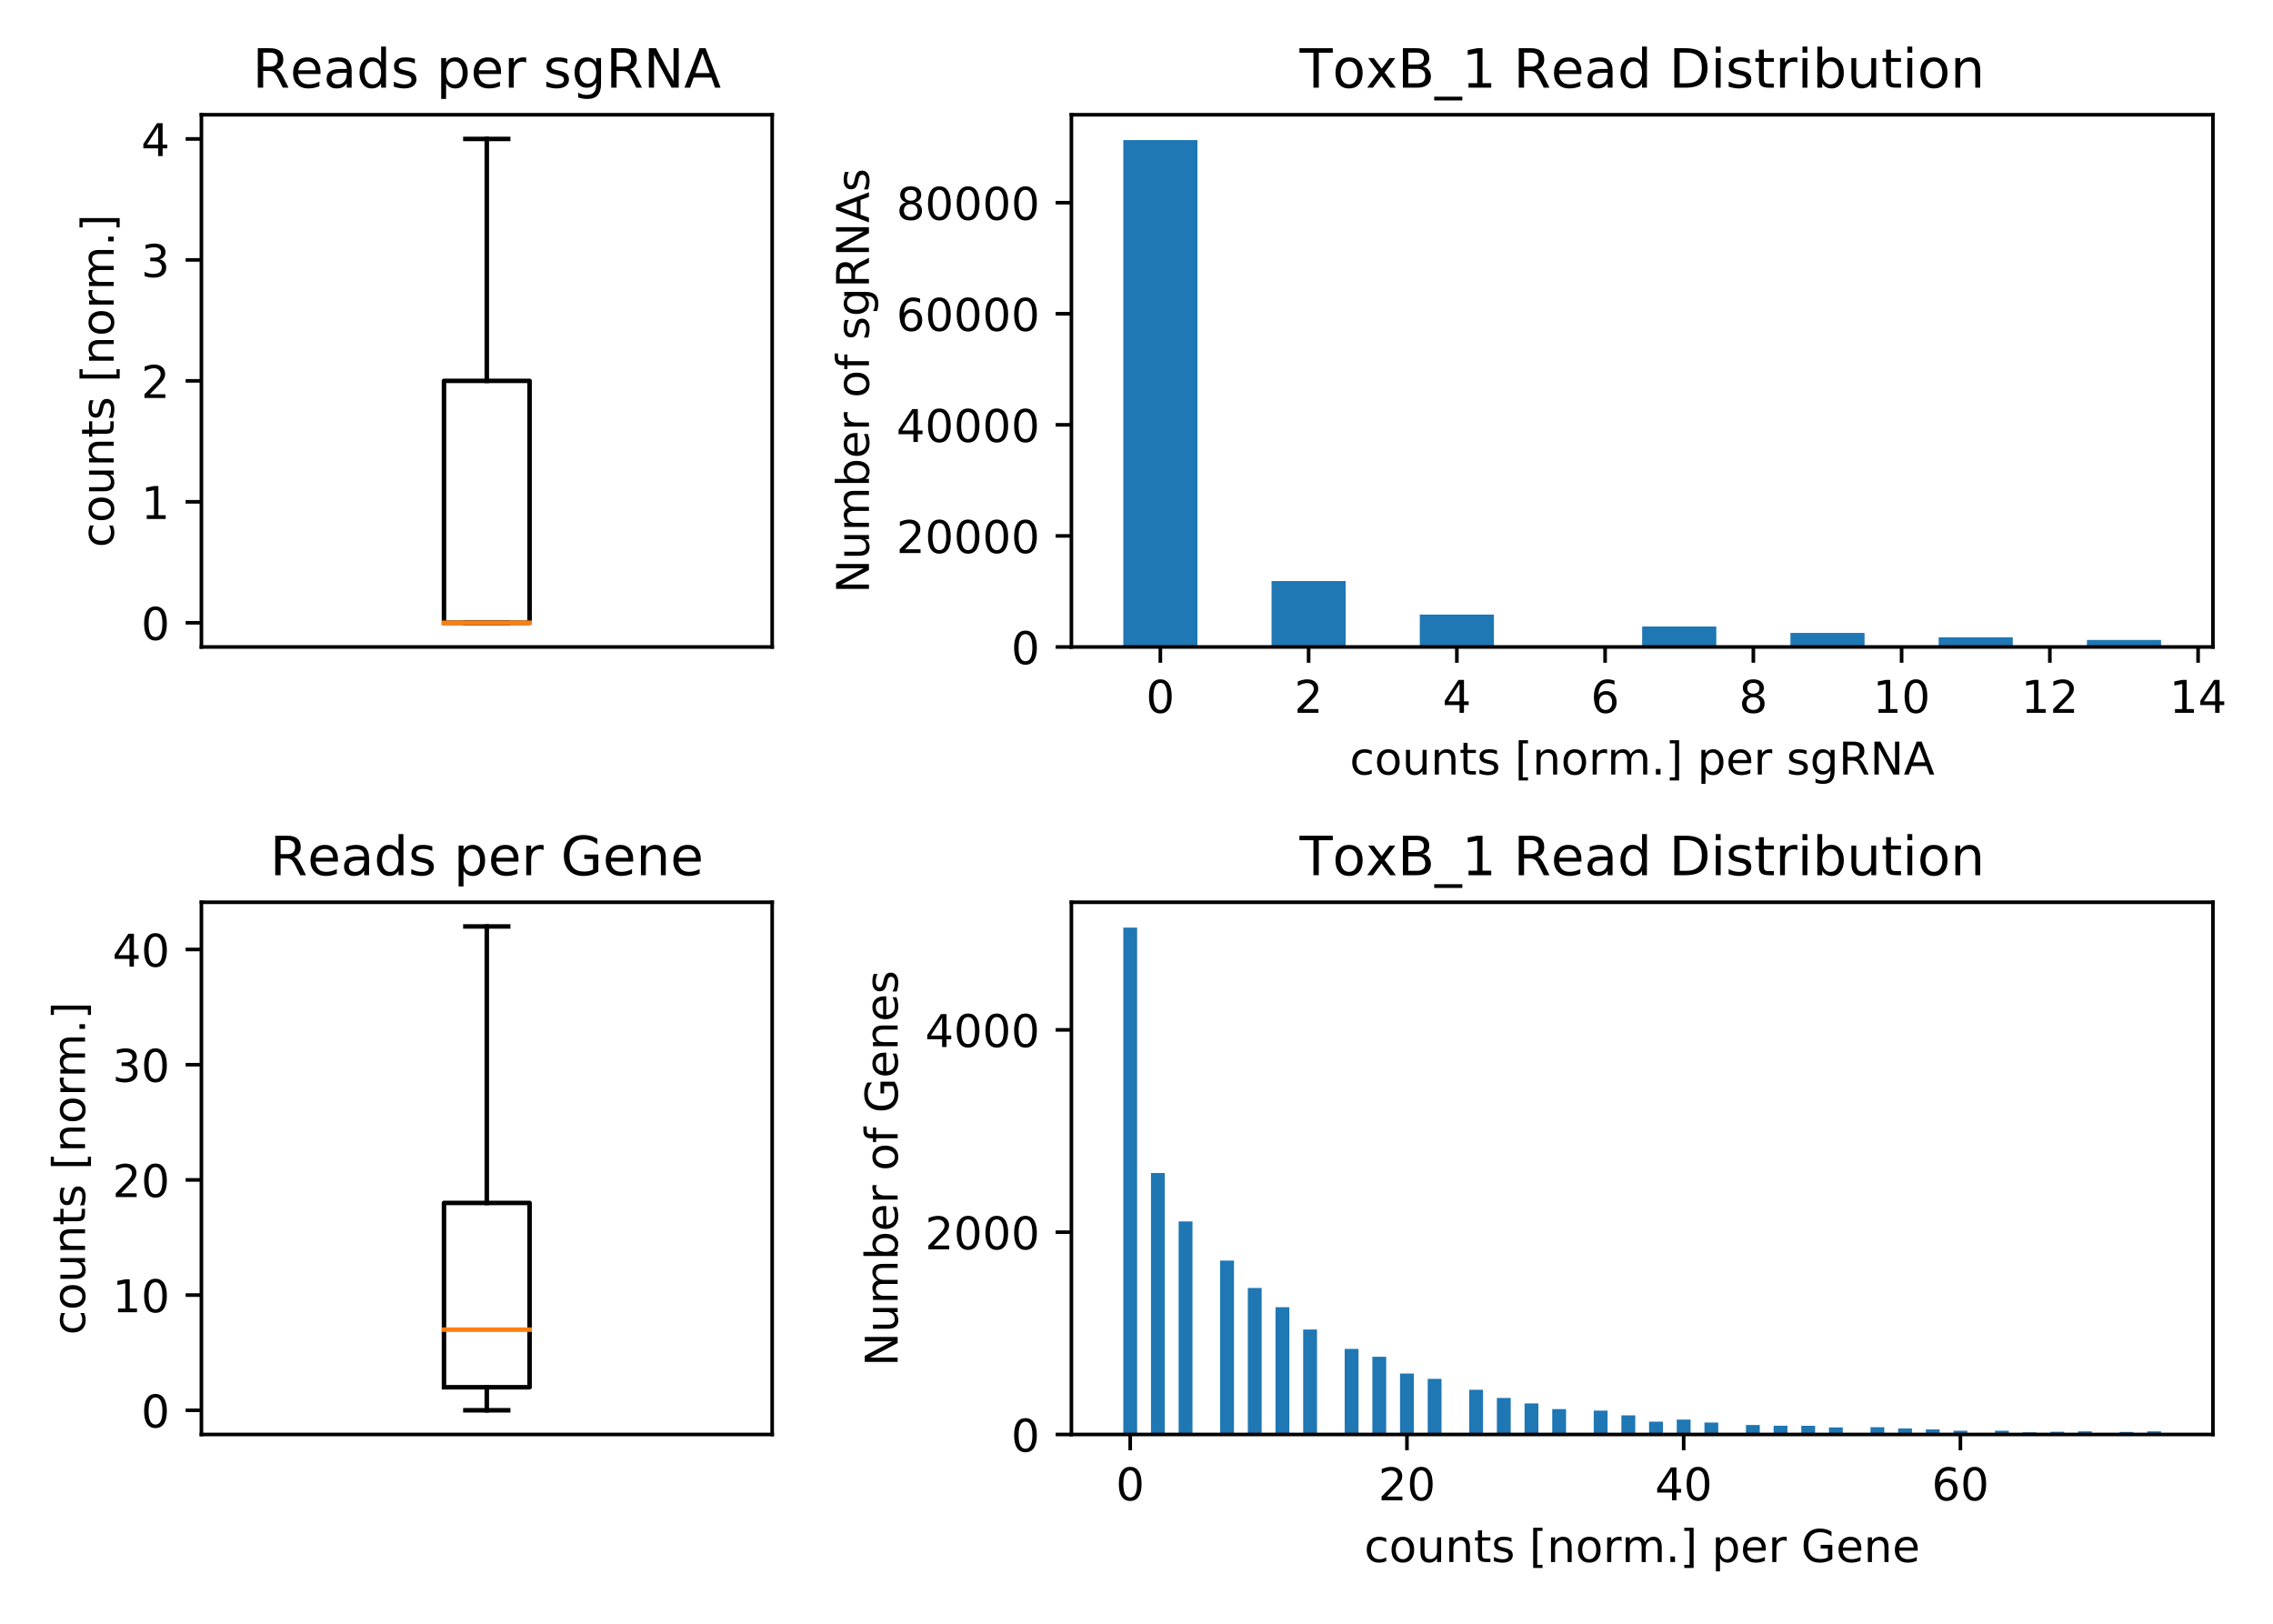 <?xml version="1.0" encoding="utf-8" standalone="no"?>
<!DOCTYPE svg PUBLIC "-//W3C//DTD SVG 1.1//EN"
  "http://www.w3.org/Graphics/SVG/1.1/DTD/svg11.dtd">
<!-- Created with matplotlib (http://matplotlib.org/) -->
<svg height="360pt" version="1.1" viewBox="0 0 504 360" width="504pt" xmlns="http://www.w3.org/2000/svg" xmlns:xlink="http://www.w3.org/1999/xlink">
 <defs>
  <style type="text/css">
*{stroke-linecap:butt;stroke-linejoin:round;}
  </style>
 </defs>
 <g id="figure_1">
  <g id="patch_1">
   <path d="M 0 360 
L 504 360 
L 504 0 
L 0 0 
z
" style="fill:#ffffff;"/>
  </g>
  <g id="axes_1">
   <g id="patch_2">
    <path d="M 44.66 143.44 
L 171.217 143.44 
L 171.217 25.44 
L 44.66 25.44 
z
" style="fill:#ffffff;"/>
   </g>
   <g id="matplotlib.axis_1"/>
   <g id="matplotlib.axis_2">
    <g id="ytick_1">
     <g id="line2d_1">
      <defs>
       <path d="M 0 0 
L -3.5 0 
" id="m4b4380d76e" style="stroke:#000000;stroke-width:0.8;"/>
      </defs>
      <g>
       <use style="stroke:#000000;stroke-width:0.8;" x="44.66" xlink:href="#m4b4380d76e" y="138.076"/>
      </g>
     </g>
     <g id="text_1">
      <!-- 0 -->
      <defs>
       <path d="M 31.781 66.406 
Q 24.172 66.406 20.328 58.906 
Q 16.5 51.422 16.5 36.375 
Q 16.5 21.391 20.328 13.891 
Q 24.172 6.391 31.781 6.391 
Q 39.453 6.391 43.281 13.891 
Q 47.125 21.391 47.125 36.375 
Q 47.125 51.422 43.281 58.906 
Q 39.453 66.406 31.781 66.406 
M 31.781 74.219 
Q 44.047 74.219 50.516 64.516 
Q 56.984 54.828 56.984 36.375 
Q 56.984 17.969 50.516 8.266 
Q 44.047 -1.422 31.781 -1.422 
Q 19.531 -1.422 13.062 8.266 
Q 6.594 17.969 6.594 36.375 
Q 6.594 54.828 13.062 64.516 
Q 19.531 74.219 31.781 74.219 
" id="DejaVuSans-30"/>
      </defs>
      <g transform="translate(31.297 141.876)scale(0.1 -0.1)">
       <use xlink:href="#DejaVuSans-30"/>
      </g>
     </g>
    </g>
    <g id="ytick_2">
     <g id="line2d_2">
      <g>
       <use style="stroke:#000000;stroke-width:0.8;" x="44.66" xlink:href="#m4b4380d76e" y="111.258"/>
      </g>
     </g>
     <g id="text_2">
      <!-- 1 -->
      <defs>
       <path d="M 12.406 8.297 
L 28.516 8.297 
L 28.516 63.922 
L 10.984 60.406 
L 10.984 69.391 
L 28.422 72.906 
L 38.281 72.906 
L 38.281 8.297 
L 54.391 8.297 
L 54.391 0 
L 12.406 0 
z
" id="DejaVuSans-31"/>
      </defs>
      <g transform="translate(31.297 115.057)scale(0.1 -0.1)">
       <use xlink:href="#DejaVuSans-31"/>
      </g>
     </g>
    </g>
    <g id="ytick_3">
     <g id="line2d_3">
      <g>
       <use style="stroke:#000000;stroke-width:0.8;" x="44.66" xlink:href="#m4b4380d76e" y="84.44"/>
      </g>
     </g>
     <g id="text_3">
      <!-- 2 -->
      <defs>
       <path d="M 19.188 8.297 
L 53.609 8.297 
L 53.609 0 
L 7.328 0 
L 7.328 8.297 
Q 12.938 14.109 22.625 23.891 
Q 32.328 33.688 34.812 36.531 
Q 39.547 41.844 41.422 45.531 
Q 43.312 49.219 43.312 52.781 
Q 43.312 58.594 39.234 62.25 
Q 35.156 65.922 28.609 65.922 
Q 23.969 65.922 18.812 64.312 
Q 13.672 62.703 7.812 59.422 
L 7.812 69.391 
Q 13.766 71.781 18.938 73 
Q 24.125 74.219 28.422 74.219 
Q 39.75 74.219 46.484 68.547 
Q 53.219 62.891 53.219 53.422 
Q 53.219 48.922 51.531 44.891 
Q 49.859 40.875 45.406 35.406 
Q 44.188 33.984 37.641 27.219 
Q 31.109 20.453 19.188 8.297 
" id="DejaVuSans-32"/>
      </defs>
      <g transform="translate(31.297 88.239)scale(0.1 -0.1)">
       <use xlink:href="#DejaVuSans-32"/>
      </g>
     </g>
    </g>
    <g id="ytick_4">
     <g id="line2d_4">
      <g>
       <use style="stroke:#000000;stroke-width:0.8;" x="44.66" xlink:href="#m4b4380d76e" y="57.622"/>
      </g>
     </g>
     <g id="text_4">
      <!-- 3 -->
      <defs>
       <path d="M 40.578 39.312 
Q 47.656 37.797 51.625 33 
Q 55.609 28.219 55.609 21.188 
Q 55.609 10.406 48.188 4.484 
Q 40.766 -1.422 27.094 -1.422 
Q 22.516 -1.422 17.656 -0.516 
Q 12.797 0.391 7.625 2.203 
L 7.625 11.719 
Q 11.719 9.328 16.594 8.109 
Q 21.484 6.891 26.812 6.891 
Q 36.078 6.891 40.938 10.547 
Q 45.797 14.203 45.797 21.188 
Q 45.797 27.641 41.281 31.266 
Q 36.766 34.906 28.719 34.906 
L 20.219 34.906 
L 20.219 43.016 
L 29.109 43.016 
Q 36.375 43.016 40.234 45.922 
Q 44.094 48.828 44.094 54.297 
Q 44.094 59.906 40.109 62.906 
Q 36.141 65.922 28.719 65.922 
Q 24.656 65.922 20.016 65.031 
Q 15.375 64.156 9.812 62.312 
L 9.812 71.094 
Q 15.438 72.656 20.344 73.438 
Q 25.25 74.219 29.594 74.219 
Q 40.828 74.219 47.359 69.109 
Q 53.906 64.016 53.906 55.328 
Q 53.906 49.266 50.438 45.094 
Q 46.969 40.922 40.578 39.312 
" id="DejaVuSans-33"/>
      </defs>
      <g transform="translate(31.297 61.421)scale(0.1 -0.1)">
       <use xlink:href="#DejaVuSans-33"/>
      </g>
     </g>
    </g>
    <g id="ytick_5">
     <g id="line2d_5">
      <g>
       <use style="stroke:#000000;stroke-width:0.8;" x="44.66" xlink:href="#m4b4380d76e" y="30.804"/>
      </g>
     </g>
     <g id="text_5">
      <!-- 4 -->
      <defs>
       <path d="M 37.797 64.312 
L 12.891 25.391 
L 37.797 25.391 
z
M 35.203 72.906 
L 47.609 72.906 
L 47.609 25.391 
L 58.016 25.391 
L 58.016 17.188 
L 47.609 17.188 
L 47.609 0 
L 37.797 0 
L 37.797 17.188 
L 4.891 17.188 
L 4.891 26.703 
z
" id="DejaVuSans-34"/>
      </defs>
      <g transform="translate(31.297 34.603)scale(0.1 -0.1)">
       <use xlink:href="#DejaVuSans-34"/>
      </g>
     </g>
    </g>
    <g id="text_6">
     <!-- counts [norm.] -->
     <defs>
      <path d="M 48.781 52.594 
L 48.781 44.188 
Q 44.969 46.297 41.141 47.344 
Q 37.312 48.391 33.406 48.391 
Q 24.656 48.391 19.812 42.844 
Q 14.984 37.312 14.984 27.297 
Q 14.984 17.281 19.812 11.734 
Q 24.656 6.203 33.406 6.203 
Q 37.312 6.203 41.141 7.25 
Q 44.969 8.297 48.781 10.406 
L 48.781 2.094 
Q 45.016 0.344 40.984 -0.531 
Q 36.969 -1.422 32.422 -1.422 
Q 20.062 -1.422 12.781 6.344 
Q 5.516 14.109 5.516 27.297 
Q 5.516 40.672 12.859 48.328 
Q 20.219 56 33.016 56 
Q 37.156 56 41.109 55.141 
Q 45.062 54.297 48.781 52.594 
" id="DejaVuSans-63"/>
      <path d="M 30.609 48.391 
Q 23.391 48.391 19.188 42.75 
Q 14.984 37.109 14.984 27.297 
Q 14.984 17.484 19.156 11.844 
Q 23.344 6.203 30.609 6.203 
Q 37.797 6.203 41.984 11.859 
Q 46.188 17.531 46.188 27.297 
Q 46.188 37.016 41.984 42.703 
Q 37.797 48.391 30.609 48.391 
M 30.609 56 
Q 42.328 56 49.016 48.375 
Q 55.719 40.766 55.719 27.297 
Q 55.719 13.875 49.016 6.219 
Q 42.328 -1.422 30.609 -1.422 
Q 18.844 -1.422 12.172 6.219 
Q 5.516 13.875 5.516 27.297 
Q 5.516 40.766 12.172 48.375 
Q 18.844 56 30.609 56 
" id="DejaVuSans-6f"/>
      <path d="M 8.5 21.578 
L 8.5 54.688 
L 17.484 54.688 
L 17.484 21.922 
Q 17.484 14.156 20.5 10.266 
Q 23.531 6.391 29.594 6.391 
Q 36.859 6.391 41.078 11.031 
Q 45.312 15.672 45.312 23.688 
L 45.312 54.688 
L 54.297 54.688 
L 54.297 0 
L 45.312 0 
L 45.312 8.406 
Q 42.047 3.422 37.719 1 
Q 33.406 -1.422 27.688 -1.422 
Q 18.266 -1.422 13.375 4.438 
Q 8.5 10.297 8.5 21.578 
M 31.109 56 
z
" id="DejaVuSans-75"/>
      <path d="M 54.891 33.016 
L 54.891 0 
L 45.906 0 
L 45.906 32.719 
Q 45.906 40.484 42.875 44.328 
Q 39.844 48.188 33.797 48.188 
Q 26.516 48.188 22.312 43.547 
Q 18.109 38.922 18.109 30.906 
L 18.109 0 
L 9.078 0 
L 9.078 54.688 
L 18.109 54.688 
L 18.109 46.188 
Q 21.344 51.125 25.703 53.562 
Q 30.078 56 35.797 56 
Q 45.219 56 50.047 50.172 
Q 54.891 44.344 54.891 33.016 
" id="DejaVuSans-6e"/>
      <path d="M 18.312 70.219 
L 18.312 54.688 
L 36.812 54.688 
L 36.812 47.703 
L 18.312 47.703 
L 18.312 18.016 
Q 18.312 11.328 20.141 9.422 
Q 21.969 7.516 27.594 7.516 
L 36.812 7.516 
L 36.812 0 
L 27.594 0 
Q 17.188 0 13.234 3.875 
Q 9.281 7.766 9.281 18.016 
L 9.281 47.703 
L 2.688 47.703 
L 2.688 54.688 
L 9.281 54.688 
L 9.281 70.219 
z
" id="DejaVuSans-74"/>
      <path d="M 44.281 53.078 
L 44.281 44.578 
Q 40.484 46.531 36.375 47.5 
Q 32.281 48.484 27.875 48.484 
Q 21.188 48.484 17.844 46.438 
Q 14.5 44.391 14.5 40.281 
Q 14.5 37.156 16.891 35.375 
Q 19.281 33.594 26.516 31.984 
L 29.594 31.297 
Q 39.156 29.25 43.188 25.516 
Q 47.219 21.781 47.219 15.094 
Q 47.219 7.469 41.188 3.016 
Q 35.156 -1.422 24.609 -1.422 
Q 20.219 -1.422 15.453 -0.562 
Q 10.688 0.297 5.422 2 
L 5.422 11.281 
Q 10.406 8.688 15.234 7.391 
Q 20.062 6.109 24.812 6.109 
Q 31.156 6.109 34.562 8.281 
Q 37.984 10.453 37.984 14.406 
Q 37.984 18.062 35.516 20.016 
Q 33.062 21.969 24.703 23.781 
L 21.578 24.516 
Q 13.234 26.266 9.516 29.906 
Q 5.812 33.547 5.812 39.891 
Q 5.812 47.609 11.281 51.797 
Q 16.75 56 26.812 56 
Q 31.781 56 36.172 55.266 
Q 40.578 54.547 44.281 53.078 
" id="DejaVuSans-73"/>
      <path id="DejaVuSans-20"/>
      <path d="M 8.594 75.984 
L 29.297 75.984 
L 29.297 69 
L 17.578 69 
L 17.578 -6.203 
L 29.297 -6.203 
L 29.297 -13.188 
L 8.594 -13.188 
z
" id="DejaVuSans-5b"/>
      <path d="M 41.109 46.297 
Q 39.594 47.172 37.812 47.578 
Q 36.031 48 33.891 48 
Q 26.266 48 22.188 43.047 
Q 18.109 38.094 18.109 28.812 
L 18.109 0 
L 9.078 0 
L 9.078 54.688 
L 18.109 54.688 
L 18.109 46.188 
Q 20.953 51.172 25.484 53.578 
Q 30.031 56 36.531 56 
Q 37.453 56 38.578 55.875 
Q 39.703 55.766 41.062 55.516 
z
" id="DejaVuSans-72"/>
      <path d="M 52 44.188 
Q 55.375 50.25 60.062 53.125 
Q 64.75 56 71.094 56 
Q 79.641 56 84.281 50.016 
Q 88.922 44.047 88.922 33.016 
L 88.922 0 
L 79.891 0 
L 79.891 32.719 
Q 79.891 40.578 77.094 44.375 
Q 74.312 48.188 68.609 48.188 
Q 61.625 48.188 57.562 43.547 
Q 53.516 38.922 53.516 30.906 
L 53.516 0 
L 44.484 0 
L 44.484 32.719 
Q 44.484 40.625 41.703 44.406 
Q 38.922 48.188 33.109 48.188 
Q 26.219 48.188 22.156 43.531 
Q 18.109 38.875 18.109 30.906 
L 18.109 0 
L 9.078 0 
L 9.078 54.688 
L 18.109 54.688 
L 18.109 46.188 
Q 21.188 51.219 25.484 53.609 
Q 29.781 56 35.688 56 
Q 41.656 56 45.828 52.969 
Q 50 49.953 52 44.188 
" id="DejaVuSans-6d"/>
      <path d="M 10.688 12.406 
L 21 12.406 
L 21 0 
L 10.688 0 
z
" id="DejaVuSans-2e"/>
      <path d="M 30.422 75.984 
L 30.422 -13.188 
L 9.719 -13.188 
L 9.719 -6.203 
L 21.391 -6.203 
L 21.391 69 
L 9.719 69 
L 9.719 75.984 
z
" id="DejaVuSans-5d"/>
     </defs>
     <g transform="translate(25.218 121.384)rotate(-90)scale(0.1 -0.1)">
      <use xlink:href="#DejaVuSans-63"/>
      <use x="54.98" xlink:href="#DejaVuSans-6f"/>
      <use x="116.162" xlink:href="#DejaVuSans-75"/>
      <use x="179.541" xlink:href="#DejaVuSans-6e"/>
      <use x="242.92" xlink:href="#DejaVuSans-74"/>
      <use x="282.129" xlink:href="#DejaVuSans-73"/>
      <use x="334.229" xlink:href="#DejaVuSans-20"/>
      <use x="366.016" xlink:href="#DejaVuSans-5b"/>
      <use x="405.029" xlink:href="#DejaVuSans-6e"/>
      <use x="468.408" xlink:href="#DejaVuSans-6f"/>
      <use x="529.59" xlink:href="#DejaVuSans-72"/>
      <use x="570.688" xlink:href="#DejaVuSans-6d"/>
      <use x="668.1" xlink:href="#DejaVuSans-2e"/>
      <use x="699.887" xlink:href="#DejaVuSans-5d"/>
     </g>
    </g>
   </g>
   <g id="line2d_6">
    <path clip-path="url(#pffa2d72d65)" d="M 98.447 138.076 
L 117.43 138.076 
L 117.43 84.44 
L 98.447 84.44 
L 98.447 138.076 
" style="fill:none;stroke:#000000;stroke-linecap:square;"/>
   </g>
   <g id="line2d_7">
    <path clip-path="url(#pffa2d72d65)" d="M 107.938 138.076 
L 107.938 138.076 
" style="fill:none;stroke:#000000;stroke-linecap:square;"/>
   </g>
   <g id="line2d_8">
    <path clip-path="url(#pffa2d72d65)" d="M 107.938 84.44 
L 107.938 30.804 
" style="fill:none;stroke:#000000;stroke-linecap:square;"/>
   </g>
   <g id="line2d_9">
    <path clip-path="url(#pffa2d72d65)" d="M 103.192 138.076 
L 112.684 138.076 
" style="fill:none;stroke:#000000;stroke-linecap:square;"/>
   </g>
   <g id="line2d_10">
    <path clip-path="url(#pffa2d72d65)" d="M 103.192 30.804 
L 112.684 30.804 
" style="fill:none;stroke:#000000;stroke-linecap:square;"/>
   </g>
   <g id="line2d_11">
    <path clip-path="url(#pffa2d72d65)" d="M 98.447 138.076 
L 117.43 138.076 
" style="fill:none;stroke:#ff7f0e;stroke-linecap:square;"/>
   </g>
   <g id="patch_3">
    <path d="M 44.66 143.44 
L 44.66 25.44 
" style="fill:none;stroke:#000000;stroke-linecap:square;stroke-linejoin:miter;stroke-width:0.8;"/>
   </g>
   <g id="patch_4">
    <path d="M 171.217 143.44 
L 171.217 25.44 
" style="fill:none;stroke:#000000;stroke-linecap:square;stroke-linejoin:miter;stroke-width:0.8;"/>
   </g>
   <g id="patch_5">
    <path d="M 44.66 143.44 
L 171.217 143.44 
" style="fill:none;stroke:#000000;stroke-linecap:square;stroke-linejoin:miter;stroke-width:0.8;"/>
   </g>
   <g id="patch_6">
    <path d="M 44.66 25.44 
L 171.217 25.44 
" style="fill:none;stroke:#000000;stroke-linecap:square;stroke-linejoin:miter;stroke-width:0.8;"/>
   </g>
   <g id="text_7">
    <!-- Reads per sgRNA -->
    <defs>
     <path d="M 44.391 34.188 
Q 47.562 33.109 50.562 29.594 
Q 53.562 26.078 56.594 19.922 
L 66.609 0 
L 56 0 
L 46.688 18.703 
Q 43.062 26.031 39.672 28.422 
Q 36.281 30.812 30.422 30.812 
L 19.672 30.812 
L 19.672 0 
L 9.812 0 
L 9.812 72.906 
L 32.078 72.906 
Q 44.578 72.906 50.734 67.672 
Q 56.891 62.453 56.891 51.906 
Q 56.891 45.016 53.688 40.469 
Q 50.484 35.938 44.391 34.188 
M 19.672 64.797 
L 19.672 38.922 
L 32.078 38.922 
Q 39.203 38.922 42.844 42.219 
Q 46.484 45.516 46.484 51.906 
Q 46.484 58.297 42.844 61.547 
Q 39.203 64.797 32.078 64.797 
z
" id="DejaVuSans-52"/>
     <path d="M 56.203 29.594 
L 56.203 25.203 
L 14.891 25.203 
Q 15.484 15.922 20.484 11.062 
Q 25.484 6.203 34.422 6.203 
Q 39.594 6.203 44.453 7.469 
Q 49.312 8.734 54.109 11.281 
L 54.109 2.781 
Q 49.266 0.734 44.188 -0.344 
Q 39.109 -1.422 33.891 -1.422 
Q 20.797 -1.422 13.156 6.188 
Q 5.516 13.812 5.516 26.812 
Q 5.516 40.234 12.766 48.109 
Q 20.016 56 32.328 56 
Q 43.359 56 49.781 48.891 
Q 56.203 41.797 56.203 29.594 
M 47.219 32.234 
Q 47.125 39.594 43.094 43.984 
Q 39.062 48.391 32.422 48.391 
Q 24.906 48.391 20.391 44.141 
Q 15.875 39.891 15.188 32.172 
z
" id="DejaVuSans-65"/>
     <path d="M 34.281 27.484 
Q 23.391 27.484 19.188 25 
Q 14.984 22.516 14.984 16.5 
Q 14.984 11.719 18.141 8.906 
Q 21.297 6.109 26.703 6.109 
Q 34.188 6.109 38.703 11.406 
Q 43.219 16.703 43.219 25.484 
L 43.219 27.484 
z
M 52.203 31.203 
L 52.203 0 
L 43.219 0 
L 43.219 8.297 
Q 40.141 3.328 35.547 0.953 
Q 30.953 -1.422 24.312 -1.422 
Q 15.922 -1.422 10.953 3.297 
Q 6 8.016 6 15.922 
Q 6 25.141 12.172 29.828 
Q 18.359 34.516 30.609 34.516 
L 43.219 34.516 
L 43.219 35.406 
Q 43.219 41.609 39.141 45 
Q 35.062 48.391 27.688 48.391 
Q 23 48.391 18.547 47.266 
Q 14.109 46.141 10.016 43.891 
L 10.016 52.203 
Q 14.938 54.109 19.578 55.047 
Q 24.219 56 28.609 56 
Q 40.484 56 46.344 49.844 
Q 52.203 43.703 52.203 31.203 
" id="DejaVuSans-61"/>
     <path d="M 45.406 46.391 
L 45.406 75.984 
L 54.391 75.984 
L 54.391 0 
L 45.406 0 
L 45.406 8.203 
Q 42.578 3.328 38.25 0.953 
Q 33.938 -1.422 27.875 -1.422 
Q 17.969 -1.422 11.734 6.484 
Q 5.516 14.406 5.516 27.297 
Q 5.516 40.188 11.734 48.094 
Q 17.969 56 27.875 56 
Q 33.938 56 38.25 53.625 
Q 42.578 51.266 45.406 46.391 
M 14.797 27.297 
Q 14.797 17.391 18.875 11.75 
Q 22.953 6.109 30.078 6.109 
Q 37.203 6.109 41.297 11.75 
Q 45.406 17.391 45.406 27.297 
Q 45.406 37.203 41.297 42.844 
Q 37.203 48.484 30.078 48.484 
Q 22.953 48.484 18.875 42.844 
Q 14.797 37.203 14.797 27.297 
" id="DejaVuSans-64"/>
     <path d="M 18.109 8.203 
L 18.109 -20.797 
L 9.078 -20.797 
L 9.078 54.688 
L 18.109 54.688 
L 18.109 46.391 
Q 20.953 51.266 25.266 53.625 
Q 29.594 56 35.594 56 
Q 45.562 56 51.781 48.094 
Q 58.016 40.188 58.016 27.297 
Q 58.016 14.406 51.781 6.484 
Q 45.562 -1.422 35.594 -1.422 
Q 29.594 -1.422 25.266 0.953 
Q 20.953 3.328 18.109 8.203 
M 48.688 27.297 
Q 48.688 37.203 44.609 42.844 
Q 40.531 48.484 33.406 48.484 
Q 26.266 48.484 22.188 42.844 
Q 18.109 37.203 18.109 27.297 
Q 18.109 17.391 22.188 11.75 
Q 26.266 6.109 33.406 6.109 
Q 40.531 6.109 44.609 11.75 
Q 48.688 17.391 48.688 27.297 
" id="DejaVuSans-70"/>
     <path d="M 45.406 27.984 
Q 45.406 37.75 41.375 43.109 
Q 37.359 48.484 30.078 48.484 
Q 22.859 48.484 18.828 43.109 
Q 14.797 37.75 14.797 27.984 
Q 14.797 18.266 18.828 12.891 
Q 22.859 7.516 30.078 7.516 
Q 37.359 7.516 41.375 12.891 
Q 45.406 18.266 45.406 27.984 
M 54.391 6.781 
Q 54.391 -7.172 48.188 -13.984 
Q 42 -20.797 29.203 -20.797 
Q 24.469 -20.797 20.266 -20.094 
Q 16.062 -19.391 12.109 -17.922 
L 12.109 -9.188 
Q 16.062 -11.328 19.922 -12.344 
Q 23.781 -13.375 27.781 -13.375 
Q 36.625 -13.375 41.016 -8.766 
Q 45.406 -4.156 45.406 5.172 
L 45.406 9.625 
Q 42.625 4.781 38.281 2.391 
Q 33.938 0 27.875 0 
Q 17.828 0 11.672 7.656 
Q 5.516 15.328 5.516 27.984 
Q 5.516 40.672 11.672 48.328 
Q 17.828 56 27.875 56 
Q 33.938 56 38.281 53.609 
Q 42.625 51.219 45.406 46.391 
L 45.406 54.688 
L 54.391 54.688 
z
" id="DejaVuSans-67"/>
     <path d="M 9.812 72.906 
L 23.094 72.906 
L 55.422 11.922 
L 55.422 72.906 
L 64.984 72.906 
L 64.984 0 
L 51.703 0 
L 19.391 60.984 
L 19.391 0 
L 9.812 0 
z
" id="DejaVuSans-4e"/>
     <path d="M 34.188 63.188 
L 20.797 26.906 
L 47.609 26.906 
z
M 28.609 72.906 
L 39.797 72.906 
L 67.578 0 
L 57.328 0 
L 50.688 18.703 
L 17.828 18.703 
L 11.188 0 
L 0.781 0 
z
" id="DejaVuSans-41"/>
    </defs>
    <g transform="translate(55.991 19.44)scale(0.12 -0.12)">
     <use xlink:href="#DejaVuSans-52"/>
     <use x="69.42" xlink:href="#DejaVuSans-65"/>
     <use x="130.943" xlink:href="#DejaVuSans-61"/>
     <use x="192.223" xlink:href="#DejaVuSans-64"/>
     <use x="255.699" xlink:href="#DejaVuSans-73"/>
     <use x="307.799" xlink:href="#DejaVuSans-20"/>
     <use x="339.586" xlink:href="#DejaVuSans-70"/>
     <use x="403.062" xlink:href="#DejaVuSans-65"/>
     <use x="464.586" xlink:href="#DejaVuSans-72"/>
     <use x="505.699" xlink:href="#DejaVuSans-20"/>
     <use x="537.486" xlink:href="#DejaVuSans-73"/>
     <use x="589.586" xlink:href="#DejaVuSans-67"/>
     <use x="653.062" xlink:href="#DejaVuSans-52"/>
     <use x="722.545" xlink:href="#DejaVuSans-4e"/>
     <use x="797.35" xlink:href="#DejaVuSans-41"/>
    </g>
   </g>
  </g>
  <g id="axes_2">
   <g id="patch_7">
    <path d="M 237.567 143.44 
L 490.68 143.44 
L 490.68 25.44 
L 237.567 25.44 
z
" style="fill:#ffffff;"/>
   </g>
   <g id="patch_8">
    <path clip-path="url(#p24eb59956d)" d="M 249.072 143.44 
L 265.508 143.44 
L 265.508 31.059 
L 249.072 31.059 
z
" style="fill:#1f77b4;"/>
   </g>
   <g id="patch_9">
    <path clip-path="url(#p24eb59956d)" d="M 265.508 143.44 
L 281.944 143.44 
L 281.944 143.44 
L 265.508 143.44 
z
" style="fill:#1f77b4;"/>
   </g>
   <g id="patch_10">
    <path clip-path="url(#p24eb59956d)" d="M 281.944 143.44 
L 298.38 143.44 
L 298.38 128.816 
L 281.944 128.816 
z
" style="fill:#1f77b4;"/>
   </g>
   <g id="patch_11">
    <path clip-path="url(#p24eb59956d)" d="M 298.38 143.44 
L 314.816 143.44 
L 314.816 143.44 
L 298.38 143.44 
z
" style="fill:#1f77b4;"/>
   </g>
   <g id="patch_12">
    <path clip-path="url(#p24eb59956d)" d="M 314.816 143.44 
L 331.251 143.44 
L 331.251 136.256 
L 314.816 136.256 
z
" style="fill:#1f77b4;"/>
   </g>
   <g id="patch_13">
    <path clip-path="url(#p24eb59956d)" d="M 331.251 143.44 
L 347.687 143.44 
L 347.687 143.44 
L 331.251 143.44 
z
" style="fill:#1f77b4;"/>
   </g>
   <g id="patch_14">
    <path clip-path="url(#p24eb59956d)" d="M 347.687 143.44 
L 364.123 143.44 
L 364.123 143.44 
L 347.687 143.44 
z
" style="fill:#1f77b4;"/>
   </g>
   <g id="patch_15">
    <path clip-path="url(#p24eb59956d)" d="M 364.123 143.44 
L 380.559 143.44 
L 380.559 138.904 
L 364.123 138.904 
z
" style="fill:#1f77b4;"/>
   </g>
   <g id="patch_16">
    <path clip-path="url(#p24eb59956d)" d="M 380.559 143.44 
L 396.995 143.44 
L 396.995 143.44 
L 380.559 143.44 
z
" style="fill:#1f77b4;"/>
   </g>
   <g id="patch_17">
    <path clip-path="url(#p24eb59956d)" d="M 396.995 143.44 
L 413.431 143.44 
L 413.431 140.321 
L 396.995 140.321 
z
" style="fill:#1f77b4;"/>
   </g>
   <g id="patch_18">
    <path clip-path="url(#p24eb59956d)" d="M 413.431 143.44 
L 429.867 143.44 
L 429.867 143.44 
L 413.431 143.44 
z
" style="fill:#1f77b4;"/>
   </g>
   <g id="patch_19">
    <path clip-path="url(#p24eb59956d)" d="M 429.867 143.44 
L 446.303 143.44 
L 446.303 141.298 
L 429.867 141.298 
z
" style="fill:#1f77b4;"/>
   </g>
   <g id="patch_20">
    <path clip-path="url(#p24eb59956d)" d="M 446.303 143.44 
L 462.739 143.44 
L 462.739 143.44 
L 446.303 143.44 
z
" style="fill:#1f77b4;"/>
   </g>
   <g id="patch_21">
    <path clip-path="url(#p24eb59956d)" d="M 462.739 143.44 
L 479.175 143.44 
L 479.175 141.892 
L 462.739 141.892 
z
" style="fill:#1f77b4;"/>
   </g>
   <g id="matplotlib.axis_3">
    <g id="xtick_1">
     <g id="line2d_12">
      <defs>
       <path d="M 0 0 
L 0 3.5 
" id="mc86fb3562e" style="stroke:#000000;stroke-width:0.8;"/>
      </defs>
      <g>
       <use style="stroke:#000000;stroke-width:0.8;" x="257.29" xlink:href="#mc86fb3562e" y="143.44"/>
      </g>
     </g>
     <g id="text_8">
      <!-- 0 -->
      <g transform="translate(254.109 158.038)scale(0.1 -0.1)">
       <use xlink:href="#DejaVuSans-30"/>
      </g>
     </g>
    </g>
    <g id="xtick_2">
     <g id="line2d_13">
      <g>
       <use style="stroke:#000000;stroke-width:0.8;" x="290.162" xlink:href="#mc86fb3562e" y="143.44"/>
      </g>
     </g>
     <g id="text_9">
      <!-- 2 -->
      <g transform="translate(286.98 158.038)scale(0.1 -0.1)">
       <use xlink:href="#DejaVuSans-32"/>
      </g>
     </g>
    </g>
    <g id="xtick_3">
     <g id="line2d_14">
      <g>
       <use style="stroke:#000000;stroke-width:0.8;" x="323.034" xlink:href="#mc86fb3562e" y="143.44"/>
      </g>
     </g>
     <g id="text_10">
      <!-- 4 -->
      <g transform="translate(319.852 158.038)scale(0.1 -0.1)">
       <use xlink:href="#DejaVuSans-34"/>
      </g>
     </g>
    </g>
    <g id="xtick_4">
     <g id="line2d_15">
      <g>
       <use style="stroke:#000000;stroke-width:0.8;" x="355.905" xlink:href="#mc86fb3562e" y="143.44"/>
      </g>
     </g>
     <g id="text_11">
      <!-- 6 -->
      <defs>
       <path d="M 33.016 40.375 
Q 26.375 40.375 22.484 35.828 
Q 18.609 31.297 18.609 23.391 
Q 18.609 15.531 22.484 10.953 
Q 26.375 6.391 33.016 6.391 
Q 39.656 6.391 43.531 10.953 
Q 47.406 15.531 47.406 23.391 
Q 47.406 31.297 43.531 35.828 
Q 39.656 40.375 33.016 40.375 
M 52.594 71.297 
L 52.594 62.312 
Q 48.875 64.062 45.094 64.984 
Q 41.312 65.922 37.594 65.922 
Q 27.828 65.922 22.672 59.328 
Q 17.531 52.734 16.797 39.406 
Q 19.672 43.656 24.016 45.922 
Q 28.375 48.188 33.594 48.188 
Q 44.578 48.188 50.953 41.516 
Q 57.328 34.859 57.328 23.391 
Q 57.328 12.156 50.688 5.359 
Q 44.047 -1.422 33.016 -1.422 
Q 20.359 -1.422 13.672 8.266 
Q 6.984 17.969 6.984 36.375 
Q 6.984 53.656 15.188 63.938 
Q 23.391 74.219 37.203 74.219 
Q 40.922 74.219 44.703 73.484 
Q 48.484 72.75 52.594 71.297 
" id="DejaVuSans-36"/>
      </defs>
      <g transform="translate(352.724 158.038)scale(0.1 -0.1)">
       <use xlink:href="#DejaVuSans-36"/>
      </g>
     </g>
    </g>
    <g id="xtick_5">
     <g id="line2d_16">
      <g>
       <use style="stroke:#000000;stroke-width:0.8;" x="388.777" xlink:href="#mc86fb3562e" y="143.44"/>
      </g>
     </g>
     <g id="text_12">
      <!-- 8 -->
      <defs>
       <path d="M 31.781 34.625 
Q 24.75 34.625 20.719 30.859 
Q 16.703 27.094 16.703 20.516 
Q 16.703 13.922 20.719 10.156 
Q 24.75 6.391 31.781 6.391 
Q 38.812 6.391 42.859 10.172 
Q 46.922 13.969 46.922 20.516 
Q 46.922 27.094 42.891 30.859 
Q 38.875 34.625 31.781 34.625 
M 21.922 38.812 
Q 15.578 40.375 12.031 44.719 
Q 8.5 49.078 8.5 55.328 
Q 8.5 64.062 14.719 69.141 
Q 20.953 74.219 31.781 74.219 
Q 42.672 74.219 48.875 69.141 
Q 55.078 64.062 55.078 55.328 
Q 55.078 49.078 51.531 44.719 
Q 48 40.375 41.703 38.812 
Q 48.828 37.156 52.797 32.312 
Q 56.781 27.484 56.781 20.516 
Q 56.781 9.906 50.312 4.234 
Q 43.844 -1.422 31.781 -1.422 
Q 19.734 -1.422 13.25 4.234 
Q 6.781 9.906 6.781 20.516 
Q 6.781 27.484 10.781 32.312 
Q 14.797 37.156 21.922 38.812 
M 18.312 54.391 
Q 18.312 48.734 21.844 45.562 
Q 25.391 42.391 31.781 42.391 
Q 38.141 42.391 41.719 45.562 
Q 45.312 48.734 45.312 54.391 
Q 45.312 60.062 41.719 63.234 
Q 38.141 66.406 31.781 66.406 
Q 25.391 66.406 21.844 63.234 
Q 18.312 60.062 18.312 54.391 
" id="DejaVuSans-38"/>
      </defs>
      <g transform="translate(385.596 158.038)scale(0.1 -0.1)">
       <use xlink:href="#DejaVuSans-38"/>
      </g>
     </g>
    </g>
    <g id="xtick_6">
     <g id="line2d_17">
      <g>
       <use style="stroke:#000000;stroke-width:0.8;" x="421.649" xlink:href="#mc86fb3562e" y="143.44"/>
      </g>
     </g>
     <g id="text_13">
      <!-- 10 -->
      <g transform="translate(415.287 158.038)scale(0.1 -0.1)">
       <use xlink:href="#DejaVuSans-31"/>
       <use x="63.623" xlink:href="#DejaVuSans-30"/>
      </g>
     </g>
    </g>
    <g id="xtick_7">
     <g id="line2d_18">
      <g>
       <use style="stroke:#000000;stroke-width:0.8;" x="454.521" xlink:href="#mc86fb3562e" y="143.44"/>
      </g>
     </g>
     <g id="text_14">
      <!-- 12 -->
      <g transform="translate(448.158 158.038)scale(0.1 -0.1)">
       <use xlink:href="#DejaVuSans-31"/>
       <use x="63.623" xlink:href="#DejaVuSans-32"/>
      </g>
     </g>
    </g>
    <g id="xtick_8">
     <g id="line2d_19">
      <g>
       <use style="stroke:#000000;stroke-width:0.8;" x="487.393" xlink:href="#mc86fb3562e" y="143.44"/>
      </g>
     </g>
     <g id="text_15">
      <!-- 14 -->
      <g transform="translate(481.03 158.038)scale(0.1 -0.1)">
       <use xlink:href="#DejaVuSans-31"/>
       <use x="63.623" xlink:href="#DejaVuSans-34"/>
      </g>
     </g>
    </g>
    <g id="text_16">
     <!-- counts [norm.] per sgRNA -->
     <g transform="translate(299.281 171.717)scale(0.1 -0.1)">
      <use xlink:href="#DejaVuSans-63"/>
      <use x="54.98" xlink:href="#DejaVuSans-6f"/>
      <use x="116.162" xlink:href="#DejaVuSans-75"/>
      <use x="179.541" xlink:href="#DejaVuSans-6e"/>
      <use x="242.92" xlink:href="#DejaVuSans-74"/>
      <use x="282.129" xlink:href="#DejaVuSans-73"/>
      <use x="334.229" xlink:href="#DejaVuSans-20"/>
      <use x="366.016" xlink:href="#DejaVuSans-5b"/>
      <use x="405.029" xlink:href="#DejaVuSans-6e"/>
      <use x="468.408" xlink:href="#DejaVuSans-6f"/>
      <use x="529.59" xlink:href="#DejaVuSans-72"/>
      <use x="570.688" xlink:href="#DejaVuSans-6d"/>
      <use x="668.1" xlink:href="#DejaVuSans-2e"/>
      <use x="699.887" xlink:href="#DejaVuSans-5d"/>
      <use x="738.9" xlink:href="#DejaVuSans-20"/>
      <use x="770.688" xlink:href="#DejaVuSans-70"/>
      <use x="834.164" xlink:href="#DejaVuSans-65"/>
      <use x="895.688" xlink:href="#DejaVuSans-72"/>
      <use x="936.801" xlink:href="#DejaVuSans-20"/>
      <use x="968.588" xlink:href="#DejaVuSans-73"/>
      <use x="1020.688" xlink:href="#DejaVuSans-67"/>
      <use x="1084.164" xlink:href="#DejaVuSans-52"/>
      <use x="1153.646" xlink:href="#DejaVuSans-4e"/>
      <use x="1228.451" xlink:href="#DejaVuSans-41"/>
     </g>
    </g>
   </g>
   <g id="matplotlib.axis_4">
    <g id="ytick_6">
     <g id="line2d_20">
      <g>
       <use style="stroke:#000000;stroke-width:0.8;" x="237.567" xlink:href="#m4b4380d76e" y="143.44"/>
      </g>
     </g>
     <g id="text_17">
      <!-- 0 -->
      <g transform="translate(224.204 147.239)scale(0.1 -0.1)">
       <use xlink:href="#DejaVuSans-30"/>
      </g>
     </g>
    </g>
    <g id="ytick_7">
     <g id="line2d_21">
      <g>
       <use style="stroke:#000000;stroke-width:0.8;" x="237.567" xlink:href="#m4b4380d76e" y="118.814"/>
      </g>
     </g>
     <g id="text_18">
      <!-- 20000 -->
      <g transform="translate(198.754 122.614)scale(0.1 -0.1)">
       <use xlink:href="#DejaVuSans-32"/>
       <use x="63.623" xlink:href="#DejaVuSans-30"/>
       <use x="127.246" xlink:href="#DejaVuSans-30"/>
       <use x="190.869" xlink:href="#DejaVuSans-30"/>
       <use x="254.492" xlink:href="#DejaVuSans-30"/>
      </g>
     </g>
    </g>
    <g id="ytick_8">
     <g id="line2d_22">
      <g>
       <use style="stroke:#000000;stroke-width:0.8;" x="237.567" xlink:href="#m4b4380d76e" y="94.189"/>
      </g>
     </g>
     <g id="text_19">
      <!-- 40000 -->
      <g transform="translate(198.754 97.988)scale(0.1 -0.1)">
       <use xlink:href="#DejaVuSans-34"/>
       <use x="63.623" xlink:href="#DejaVuSans-30"/>
       <use x="127.246" xlink:href="#DejaVuSans-30"/>
       <use x="190.869" xlink:href="#DejaVuSans-30"/>
       <use x="254.492" xlink:href="#DejaVuSans-30"/>
      </g>
     </g>
    </g>
    <g id="ytick_9">
     <g id="line2d_23">
      <g>
       <use style="stroke:#000000;stroke-width:0.8;" x="237.567" xlink:href="#m4b4380d76e" y="69.563"/>
      </g>
     </g>
     <g id="text_20">
      <!-- 60000 -->
      <g transform="translate(198.754 73.363)scale(0.1 -0.1)">
       <use xlink:href="#DejaVuSans-36"/>
       <use x="63.623" xlink:href="#DejaVuSans-30"/>
       <use x="127.246" xlink:href="#DejaVuSans-30"/>
       <use x="190.869" xlink:href="#DejaVuSans-30"/>
       <use x="254.492" xlink:href="#DejaVuSans-30"/>
      </g>
     </g>
    </g>
    <g id="ytick_10">
     <g id="line2d_24">
      <g>
       <use style="stroke:#000000;stroke-width:0.8;" x="237.567" xlink:href="#m4b4380d76e" y="44.938"/>
      </g>
     </g>
     <g id="text_21">
      <!-- 80000 -->
      <g transform="translate(198.754 48.737)scale(0.1 -0.1)">
       <use xlink:href="#DejaVuSans-38"/>
       <use x="63.623" xlink:href="#DejaVuSans-30"/>
       <use x="127.246" xlink:href="#DejaVuSans-30"/>
       <use x="190.869" xlink:href="#DejaVuSans-30"/>
       <use x="254.492" xlink:href="#DejaVuSans-30"/>
      </g>
     </g>
    </g>
    <g id="text_22">
     <!-- Number of sgRNAs -->
     <defs>
      <path d="M 48.688 27.297 
Q 48.688 37.203 44.609 42.844 
Q 40.531 48.484 33.406 48.484 
Q 26.266 48.484 22.188 42.844 
Q 18.109 37.203 18.109 27.297 
Q 18.109 17.391 22.188 11.75 
Q 26.266 6.109 33.406 6.109 
Q 40.531 6.109 44.609 11.75 
Q 48.688 17.391 48.688 27.297 
M 18.109 46.391 
Q 20.953 51.266 25.266 53.625 
Q 29.594 56 35.594 56 
Q 45.562 56 51.781 48.094 
Q 58.016 40.188 58.016 27.297 
Q 58.016 14.406 51.781 6.484 
Q 45.562 -1.422 35.594 -1.422 
Q 29.594 -1.422 25.266 0.953 
Q 20.953 3.328 18.109 8.203 
L 18.109 0 
L 9.078 0 
L 9.078 75.984 
L 18.109 75.984 
z
" id="DejaVuSans-62"/>
      <path d="M 37.109 75.984 
L 37.109 68.5 
L 28.516 68.5 
Q 23.688 68.5 21.797 66.547 
Q 19.922 64.594 19.922 59.516 
L 19.922 54.688 
L 34.719 54.688 
L 34.719 47.703 
L 19.922 47.703 
L 19.922 0 
L 10.891 0 
L 10.891 47.703 
L 2.297 47.703 
L 2.297 54.688 
L 10.891 54.688 
L 10.891 58.5 
Q 10.891 67.625 15.141 71.797 
Q 19.391 75.984 28.609 75.984 
z
" id="DejaVuSans-66"/>
     </defs>
     <g transform="translate(192.674 131.542)rotate(-90)scale(0.1 -0.1)">
      <use xlink:href="#DejaVuSans-4e"/>
      <use x="74.805" xlink:href="#DejaVuSans-75"/>
      <use x="138.184" xlink:href="#DejaVuSans-6d"/>
      <use x="235.596" xlink:href="#DejaVuSans-62"/>
      <use x="299.072" xlink:href="#DejaVuSans-65"/>
      <use x="360.596" xlink:href="#DejaVuSans-72"/>
      <use x="401.709" xlink:href="#DejaVuSans-20"/>
      <use x="433.496" xlink:href="#DejaVuSans-6f"/>
      <use x="494.678" xlink:href="#DejaVuSans-66"/>
      <use x="529.883" xlink:href="#DejaVuSans-20"/>
      <use x="561.67" xlink:href="#DejaVuSans-73"/>
      <use x="613.77" xlink:href="#DejaVuSans-67"/>
      <use x="677.246" xlink:href="#DejaVuSans-52"/>
      <use x="746.729" xlink:href="#DejaVuSans-4e"/>
      <use x="821.533" xlink:href="#DejaVuSans-41"/>
      <use x="889.941" xlink:href="#DejaVuSans-73"/>
     </g>
    </g>
   </g>
   <g id="patch_22">
    <path d="M 237.567 143.44 
L 237.567 25.44 
" style="fill:none;stroke:#000000;stroke-linecap:square;stroke-linejoin:miter;stroke-width:0.8;"/>
   </g>
   <g id="patch_23">
    <path d="M 490.68 143.44 
L 490.68 25.44 
" style="fill:none;stroke:#000000;stroke-linecap:square;stroke-linejoin:miter;stroke-width:0.8;"/>
   </g>
   <g id="patch_24">
    <path d="M 237.567 143.44 
L 490.68 143.44 
" style="fill:none;stroke:#000000;stroke-linecap:square;stroke-linejoin:miter;stroke-width:0.8;"/>
   </g>
   <g id="patch_25">
    <path d="M 237.567 25.44 
L 490.68 25.44 
" style="fill:none;stroke:#000000;stroke-linecap:square;stroke-linejoin:miter;stroke-width:0.8;"/>
   </g>
   <g id="text_23">
    <!-- ToxB_1 Read Distribution -->
    <defs>
     <path d="M -0.297 72.906 
L 61.375 72.906 
L 61.375 64.594 
L 35.5 64.594 
L 35.5 0 
L 25.594 0 
L 25.594 64.594 
L -0.297 64.594 
z
" id="DejaVuSans-54"/>
     <path d="M 54.891 54.688 
L 35.109 28.078 
L 55.906 0 
L 45.312 0 
L 29.391 21.484 
L 13.484 0 
L 2.875 0 
L 24.125 28.609 
L 4.688 54.688 
L 15.281 54.688 
L 29.781 35.203 
L 44.281 54.688 
z
" id="DejaVuSans-78"/>
     <path d="M 19.672 34.812 
L 19.672 8.109 
L 35.5 8.109 
Q 43.453 8.109 47.281 11.406 
Q 51.125 14.703 51.125 21.484 
Q 51.125 28.328 47.281 31.562 
Q 43.453 34.812 35.5 34.812 
z
M 19.672 64.797 
L 19.672 42.828 
L 34.281 42.828 
Q 41.5 42.828 45.031 45.531 
Q 48.578 48.25 48.578 53.812 
Q 48.578 59.328 45.031 62.062 
Q 41.5 64.797 34.281 64.797 
z
M 9.812 72.906 
L 35.016 72.906 
Q 46.297 72.906 52.391 68.219 
Q 58.5 63.531 58.5 54.891 
Q 58.5 48.188 55.375 44.234 
Q 52.25 40.281 46.188 39.312 
Q 53.469 37.75 57.5 32.781 
Q 61.531 27.828 61.531 20.406 
Q 61.531 10.641 54.891 5.312 
Q 48.25 0 35.984 0 
L 9.812 0 
z
" id="DejaVuSans-42"/>
     <path d="M 50.984 -16.609 
L 50.984 -23.578 
L -0.984 -23.578 
L -0.984 -16.609 
z
" id="DejaVuSans-5f"/>
     <path d="M 19.672 64.797 
L 19.672 8.109 
L 31.594 8.109 
Q 46.688 8.109 53.688 14.938 
Q 60.688 21.781 60.688 36.531 
Q 60.688 51.172 53.688 57.984 
Q 46.688 64.797 31.594 64.797 
z
M 9.812 72.906 
L 30.078 72.906 
Q 51.266 72.906 61.172 64.094 
Q 71.094 55.281 71.094 36.531 
Q 71.094 17.672 61.125 8.828 
Q 51.172 0 30.078 0 
L 9.812 0 
z
" id="DejaVuSans-44"/>
     <path d="M 9.422 54.688 
L 18.406 54.688 
L 18.406 0 
L 9.422 0 
z
M 9.422 75.984 
L 18.406 75.984 
L 18.406 64.594 
L 9.422 64.594 
z
" id="DejaVuSans-69"/>
    </defs>
    <g transform="translate(288.161 19.44)scale(0.12 -0.12)">
     <use xlink:href="#DejaVuSans-54"/>
     <use x="60.818" xlink:href="#DejaVuSans-6f"/>
     <use x="121.953" xlink:href="#DejaVuSans-78"/>
     <use x="181.133" xlink:href="#DejaVuSans-42"/>
     <use x="249.736" xlink:href="#DejaVuSans-5f"/>
     <use x="299.736" xlink:href="#DejaVuSans-31"/>
     <use x="363.359" xlink:href="#DejaVuSans-20"/>
     <use x="395.146" xlink:href="#DejaVuSans-52"/>
     <use x="464.566" xlink:href="#DejaVuSans-65"/>
     <use x="526.09" xlink:href="#DejaVuSans-61"/>
     <use x="587.369" xlink:href="#DejaVuSans-64"/>
     <use x="650.846" xlink:href="#DejaVuSans-20"/>
     <use x="682.633" xlink:href="#DejaVuSans-44"/>
     <use x="759.635" xlink:href="#DejaVuSans-69"/>
     <use x="787.418" xlink:href="#DejaVuSans-73"/>
     <use x="839.518" xlink:href="#DejaVuSans-74"/>
     <use x="878.727" xlink:href="#DejaVuSans-72"/>
     <use x="919.84" xlink:href="#DejaVuSans-69"/>
     <use x="947.623" xlink:href="#DejaVuSans-62"/>
     <use x="1011.1" xlink:href="#DejaVuSans-75"/>
     <use x="1074.479" xlink:href="#DejaVuSans-74"/>
     <use x="1113.688" xlink:href="#DejaVuSans-69"/>
     <use x="1141.471" xlink:href="#DejaVuSans-6f"/>
     <use x="1202.652" xlink:href="#DejaVuSans-6e"/>
    </g>
   </g>
  </g>
  <g id="axes_3">
   <g id="patch_26">
    <path d="M 44.66 318.04 
L 171.217 318.04 
L 171.217 200.04 
L 44.66 200.04 
z
" style="fill:#ffffff;"/>
   </g>
   <g id="matplotlib.axis_5"/>
   <g id="matplotlib.axis_6">
    <g id="ytick_11">
     <g id="line2d_25">
      <g>
       <use style="stroke:#000000;stroke-width:0.8;" x="44.66" xlink:href="#m4b4380d76e" y="312.676"/>
      </g>
     </g>
     <g id="text_24">
      <!-- 0 -->
      <g transform="translate(31.297 316.476)scale(0.1 -0.1)">
       <use xlink:href="#DejaVuSans-30"/>
      </g>
     </g>
    </g>
    <g id="ytick_12">
     <g id="line2d_26">
      <g>
       <use style="stroke:#000000;stroke-width:0.8;" x="44.66" xlink:href="#m4b4380d76e" y="287.135"/>
      </g>
     </g>
     <g id="text_25">
      <!-- 10 -->
      <g transform="translate(24.935 290.934)scale(0.1 -0.1)">
       <use xlink:href="#DejaVuSans-31"/>
       <use x="63.623" xlink:href="#DejaVuSans-30"/>
      </g>
     </g>
    </g>
    <g id="ytick_13">
     <g id="line2d_27">
      <g>
       <use style="stroke:#000000;stroke-width:0.8;" x="44.66" xlink:href="#m4b4380d76e" y="261.594"/>
      </g>
     </g>
     <g id="text_26">
      <!-- 20 -->
      <g transform="translate(24.935 265.393)scale(0.1 -0.1)">
       <use xlink:href="#DejaVuSans-32"/>
       <use x="63.623" xlink:href="#DejaVuSans-30"/>
      </g>
     </g>
    </g>
    <g id="ytick_14">
     <g id="line2d_28">
      <g>
       <use style="stroke:#000000;stroke-width:0.8;" x="44.66" xlink:href="#m4b4380d76e" y="236.053"/>
      </g>
     </g>
     <g id="text_27">
      <!-- 30 -->
      <g transform="translate(24.935 239.852)scale(0.1 -0.1)">
       <use xlink:href="#DejaVuSans-33"/>
       <use x="63.623" xlink:href="#DejaVuSans-30"/>
      </g>
     </g>
    </g>
    <g id="ytick_15">
     <g id="line2d_29">
      <g>
       <use style="stroke:#000000;stroke-width:0.8;" x="44.66" xlink:href="#m4b4380d76e" y="210.512"/>
      </g>
     </g>
     <g id="text_28">
      <!-- 40 -->
      <g transform="translate(24.935 214.311)scale(0.1 -0.1)">
       <use xlink:href="#DejaVuSans-34"/>
       <use x="63.623" xlink:href="#DejaVuSans-30"/>
      </g>
     </g>
    </g>
    <g id="text_29">
     <!-- counts [norm.] -->
     <g transform="translate(18.855 295.984)rotate(-90)scale(0.1 -0.1)">
      <use xlink:href="#DejaVuSans-63"/>
      <use x="54.98" xlink:href="#DejaVuSans-6f"/>
      <use x="116.162" xlink:href="#DejaVuSans-75"/>
      <use x="179.541" xlink:href="#DejaVuSans-6e"/>
      <use x="242.92" xlink:href="#DejaVuSans-74"/>
      <use x="282.129" xlink:href="#DejaVuSans-73"/>
      <use x="334.229" xlink:href="#DejaVuSans-20"/>
      <use x="366.016" xlink:href="#DejaVuSans-5b"/>
      <use x="405.029" xlink:href="#DejaVuSans-6e"/>
      <use x="468.408" xlink:href="#DejaVuSans-6f"/>
      <use x="529.59" xlink:href="#DejaVuSans-72"/>
      <use x="570.688" xlink:href="#DejaVuSans-6d"/>
      <use x="668.1" xlink:href="#DejaVuSans-2e"/>
      <use x="699.887" xlink:href="#DejaVuSans-5d"/>
     </g>
    </g>
   </g>
   <g id="line2d_30">
    <path clip-path="url(#pec278652f4)" d="M 98.447 307.568 
L 117.43 307.568 
L 117.43 266.702 
L 98.447 266.702 
L 98.447 307.568 
" style="fill:none;stroke:#000000;stroke-linecap:square;"/>
   </g>
   <g id="line2d_31">
    <path clip-path="url(#pec278652f4)" d="M 107.938 307.568 
L 107.938 312.676 
" style="fill:none;stroke:#000000;stroke-linecap:square;"/>
   </g>
   <g id="line2d_32">
    <path clip-path="url(#pec278652f4)" d="M 107.938 266.702 
L 107.938 205.404 
" style="fill:none;stroke:#000000;stroke-linecap:square;"/>
   </g>
   <g id="line2d_33">
    <path clip-path="url(#pec278652f4)" d="M 103.192 312.676 
L 112.684 312.676 
" style="fill:none;stroke:#000000;stroke-linecap:square;"/>
   </g>
   <g id="line2d_34">
    <path clip-path="url(#pec278652f4)" d="M 103.192 205.404 
L 112.684 205.404 
" style="fill:none;stroke:#000000;stroke-linecap:square;"/>
   </g>
   <g id="line2d_35">
    <path clip-path="url(#pec278652f4)" d="M 98.447 294.798 
L 117.43 294.798 
" style="fill:none;stroke:#ff7f0e;stroke-linecap:square;"/>
   </g>
   <g id="patch_27">
    <path d="M 44.66 318.04 
L 44.66 200.04 
" style="fill:none;stroke:#000000;stroke-linecap:square;stroke-linejoin:miter;stroke-width:0.8;"/>
   </g>
   <g id="patch_28">
    <path d="M 171.217 318.04 
L 171.217 200.04 
" style="fill:none;stroke:#000000;stroke-linecap:square;stroke-linejoin:miter;stroke-width:0.8;"/>
   </g>
   <g id="patch_29">
    <path d="M 44.66 318.04 
L 171.217 318.04 
" style="fill:none;stroke:#000000;stroke-linecap:square;stroke-linejoin:miter;stroke-width:0.8;"/>
   </g>
   <g id="patch_30">
    <path d="M 44.66 200.04 
L 171.217 200.04 
" style="fill:none;stroke:#000000;stroke-linecap:square;stroke-linejoin:miter;stroke-width:0.8;"/>
   </g>
   <g id="text_30">
    <!-- Reads per Gene -->
    <defs>
     <path d="M 59.516 10.406 
L 59.516 29.984 
L 43.406 29.984 
L 43.406 38.094 
L 69.281 38.094 
L 69.281 6.781 
Q 63.578 2.734 56.688 0.656 
Q 49.812 -1.422 42 -1.422 
Q 24.906 -1.422 15.25 8.562 
Q 5.609 18.562 5.609 36.375 
Q 5.609 54.25 15.25 64.234 
Q 24.906 74.219 42 74.219 
Q 49.125 74.219 55.547 72.453 
Q 61.969 70.703 67.391 67.281 
L 67.391 56.781 
Q 61.922 61.422 55.766 63.766 
Q 49.609 66.109 42.828 66.109 
Q 29.438 66.109 22.719 58.641 
Q 16.016 51.172 16.016 36.375 
Q 16.016 21.625 22.719 14.156 
Q 29.438 6.688 42.828 6.688 
Q 48.047 6.688 52.141 7.594 
Q 56.25 8.5 59.516 10.406 
" id="DejaVuSans-47"/>
    </defs>
    <g transform="translate(59.853 194.04)scale(0.12 -0.12)">
     <use xlink:href="#DejaVuSans-52"/>
     <use x="69.42" xlink:href="#DejaVuSans-65"/>
     <use x="130.943" xlink:href="#DejaVuSans-61"/>
     <use x="192.223" xlink:href="#DejaVuSans-64"/>
     <use x="255.699" xlink:href="#DejaVuSans-73"/>
     <use x="307.799" xlink:href="#DejaVuSans-20"/>
     <use x="339.586" xlink:href="#DejaVuSans-70"/>
     <use x="403.062" xlink:href="#DejaVuSans-65"/>
     <use x="464.586" xlink:href="#DejaVuSans-72"/>
     <use x="505.699" xlink:href="#DejaVuSans-20"/>
     <use x="537.486" xlink:href="#DejaVuSans-47"/>
     <use x="614.977" xlink:href="#DejaVuSans-65"/>
     <use x="676.5" xlink:href="#DejaVuSans-6e"/>
     <use x="739.879" xlink:href="#DejaVuSans-65"/>
    </g>
   </g>
  </g>
  <g id="axes_4">
   <g id="patch_31">
    <path d="M 237.567 318.04 
L 490.68 318.04 
L 490.68 200.04 
L 237.567 200.04 
z
" style="fill:#ffffff;"/>
   </g>
   <g id="patch_32">
    <path clip-path="url(#p474c027cba)" d="M 249.072 318.04 
L 252.14 318.04 
L 252.14 205.659 
L 249.072 205.659 
z
" style="fill:#1f77b4;"/>
   </g>
   <g id="patch_33">
    <path clip-path="url(#p474c027cba)" d="M 252.14 318.04 
L 255.208 318.04 
L 255.208 318.04 
L 252.14 318.04 
z
" style="fill:#1f77b4;"/>
   </g>
   <g id="patch_34">
    <path clip-path="url(#p474c027cba)" d="M 255.208 318.04 
L 258.276 318.04 
L 258.276 260.067 
L 255.208 260.067 
z
" style="fill:#1f77b4;"/>
   </g>
   <g id="patch_35">
    <path clip-path="url(#p474c027cba)" d="M 258.276 318.04 
L 261.344 318.04 
L 261.344 318.04 
L 258.276 318.04 
z
" style="fill:#1f77b4;"/>
   </g>
   <g id="patch_36">
    <path clip-path="url(#p474c027cba)" d="M 261.344 318.04 
L 264.412 318.04 
L 264.412 270.809 
L 261.344 270.809 
z
" style="fill:#1f77b4;"/>
   </g>
   <g id="patch_37">
    <path clip-path="url(#p474c027cba)" d="M 264.412 318.04 
L 267.48 318.04 
L 267.48 318.04 
L 264.412 318.04 
z
" style="fill:#1f77b4;"/>
   </g>
   <g id="patch_38">
    <path clip-path="url(#p474c027cba)" d="M 267.48 318.04 
L 270.548 318.04 
L 270.548 318.04 
L 267.48 318.04 
z
" style="fill:#1f77b4;"/>
   </g>
   <g id="patch_39">
    <path clip-path="url(#p474c027cba)" d="M 270.548 318.04 
L 273.616 318.04 
L 273.616 279.488 
L 270.548 279.488 
z
" style="fill:#1f77b4;"/>
   </g>
   <g id="patch_40">
    <path clip-path="url(#p474c027cba)" d="M 273.616 318.04 
L 276.684 318.04 
L 276.684 318.04 
L 273.616 318.04 
z
" style="fill:#1f77b4;"/>
   </g>
   <g id="patch_41">
    <path clip-path="url(#p474c027cba)" d="M 276.684 318.04 
L 279.752 318.04 
L 279.752 285.566 
L 276.684 285.566 
z
" style="fill:#1f77b4;"/>
   </g>
   <g id="patch_42">
    <path clip-path="url(#p474c027cba)" d="M 279.752 318.04 
L 282.82 318.04 
L 282.82 318.04 
L 279.752 318.04 
z
" style="fill:#1f77b4;"/>
   </g>
   <g id="patch_43">
    <path clip-path="url(#p474c027cba)" d="M 282.82 318.04 
L 285.888 318.04 
L 285.888 289.827 
L 282.82 289.827 
z
" style="fill:#1f77b4;"/>
   </g>
   <g id="patch_44">
    <path clip-path="url(#p474c027cba)" d="M 285.888 318.04 
L 288.956 318.04 
L 288.956 318.04 
L 285.888 318.04 
z
" style="fill:#1f77b4;"/>
   </g>
   <g id="patch_45">
    <path clip-path="url(#p474c027cba)" d="M 288.956 318.04 
L 292.024 318.04 
L 292.024 294.761 
L 288.956 294.761 
z
" style="fill:#1f77b4;"/>
   </g>
   <g id="patch_46">
    <path clip-path="url(#p474c027cba)" d="M 292.024 318.04 
L 295.092 318.04 
L 295.092 318.04 
L 292.024 318.04 
z
" style="fill:#1f77b4;"/>
   </g>
   <g id="patch_47">
    <path clip-path="url(#p474c027cba)" d="M 295.092 318.04 
L 298.16 318.04 
L 298.16 318.04 
L 295.092 318.04 
z
" style="fill:#1f77b4;"/>
   </g>
   <g id="patch_48">
    <path clip-path="url(#p474c027cba)" d="M 298.16 318.04 
L 301.229 318.04 
L 301.229 299.067 
L 298.16 299.067 
z
" style="fill:#1f77b4;"/>
   </g>
   <g id="patch_49">
    <path clip-path="url(#p474c027cba)" d="M 301.229 318.04 
L 304.297 318.04 
L 304.297 318.04 
L 301.229 318.04 
z
" style="fill:#1f77b4;"/>
   </g>
   <g id="patch_50">
    <path clip-path="url(#p474c027cba)" d="M 304.297 318.04 
L 307.365 318.04 
L 307.365 300.816 
L 304.297 300.816 
z
" style="fill:#1f77b4;"/>
   </g>
   <g id="patch_51">
    <path clip-path="url(#p474c027cba)" d="M 307.365 318.04 
L 310.433 318.04 
L 310.433 318.04 
L 307.365 318.04 
z
" style="fill:#1f77b4;"/>
   </g>
   <g id="patch_52">
    <path clip-path="url(#p474c027cba)" d="M 310.433 318.04 
L 313.501 318.04 
L 313.501 304.517 
L 310.433 304.517 
z
" style="fill:#1f77b4;"/>
   </g>
   <g id="patch_53">
    <path clip-path="url(#p474c027cba)" d="M 313.501 318.04 
L 316.569 318.04 
L 316.569 318.04 
L 313.501 318.04 
z
" style="fill:#1f77b4;"/>
   </g>
   <g id="patch_54">
    <path clip-path="url(#p474c027cba)" d="M 316.569 318.04 
L 319.637 318.04 
L 319.637 305.705 
L 316.569 305.705 
z
" style="fill:#1f77b4;"/>
   </g>
   <g id="patch_55">
    <path clip-path="url(#p474c027cba)" d="M 319.637 318.04 
L 322.705 318.04 
L 322.705 318.04 
L 319.637 318.04 
z
" style="fill:#1f77b4;"/>
   </g>
   <g id="patch_56">
    <path clip-path="url(#p474c027cba)" d="M 322.705 318.04 
L 325.773 318.04 
L 325.773 318.04 
L 322.705 318.04 
z
" style="fill:#1f77b4;"/>
   </g>
   <g id="patch_57">
    <path clip-path="url(#p474c027cba)" d="M 325.773 318.04 
L 328.841 318.04 
L 328.841 308.127 
L 325.773 308.127 
z
" style="fill:#1f77b4;"/>
   </g>
   <g id="patch_58">
    <path clip-path="url(#p474c027cba)" d="M 328.841 318.04 
L 331.909 318.04 
L 331.909 318.04 
L 328.841 318.04 
z
" style="fill:#1f77b4;"/>
   </g>
   <g id="patch_59">
    <path clip-path="url(#p474c027cba)" d="M 331.909 318.04 
L 334.977 318.04 
L 334.977 309.944 
L 331.909 309.944 
z
" style="fill:#1f77b4;"/>
   </g>
   <g id="patch_60">
    <path clip-path="url(#p474c027cba)" d="M 334.977 318.04 
L 338.045 318.04 
L 338.045 318.04 
L 334.977 318.04 
z
" style="fill:#1f77b4;"/>
   </g>
   <g id="patch_61">
    <path clip-path="url(#p474c027cba)" d="M 338.045 318.04 
L 341.113 318.04 
L 341.113 311.155 
L 338.045 311.155 
z
" style="fill:#1f77b4;"/>
   </g>
   <g id="patch_62">
    <path clip-path="url(#p474c027cba)" d="M 341.113 318.04 
L 344.181 318.04 
L 344.181 318.04 
L 341.113 318.04 
z
" style="fill:#1f77b4;"/>
   </g>
   <g id="patch_63">
    <path clip-path="url(#p474c027cba)" d="M 344.181 318.04 
L 347.249 318.04 
L 347.249 312.411 
L 344.181 312.411 
z
" style="fill:#1f77b4;"/>
   </g>
   <g id="patch_64">
    <path clip-path="url(#p474c027cba)" d="M 347.249 318.04 
L 350.317 318.04 
L 350.317 318.04 
L 347.249 318.04 
z
" style="fill:#1f77b4;"/>
   </g>
   <g id="patch_65">
    <path clip-path="url(#p474c027cba)" d="M 350.317 318.04 
L 353.385 318.04 
L 353.385 318.04 
L 350.317 318.04 
z
" style="fill:#1f77b4;"/>
   </g>
   <g id="patch_66">
    <path clip-path="url(#p474c027cba)" d="M 353.385 318.04 
L 356.453 318.04 
L 356.453 312.747 
L 353.385 312.747 
z
" style="fill:#1f77b4;"/>
   </g>
   <g id="patch_67">
    <path clip-path="url(#p474c027cba)" d="M 356.453 318.04 
L 359.521 318.04 
L 359.521 318.04 
L 356.453 318.04 
z
" style="fill:#1f77b4;"/>
   </g>
   <g id="patch_68">
    <path clip-path="url(#p474c027cba)" d="M 359.521 318.04 
L 362.589 318.04 
L 362.589 313.801 
L 359.521 313.801 
z
" style="fill:#1f77b4;"/>
   </g>
   <g id="patch_69">
    <path clip-path="url(#p474c027cba)" d="M 362.589 318.04 
L 365.657 318.04 
L 365.657 318.04 
L 362.589 318.04 
z
" style="fill:#1f77b4;"/>
   </g>
   <g id="patch_70">
    <path clip-path="url(#p474c027cba)" d="M 365.657 318.04 
L 368.725 318.04 
L 368.725 315.192 
L 365.657 315.192 
z
" style="fill:#1f77b4;"/>
   </g>
   <g id="patch_71">
    <path clip-path="url(#p474c027cba)" d="M 368.725 318.04 
L 371.793 318.04 
L 371.793 318.04 
L 368.725 318.04 
z
" style="fill:#1f77b4;"/>
   </g>
   <g id="patch_72">
    <path clip-path="url(#p474c027cba)" d="M 371.793 318.04 
L 374.861 318.04 
L 374.861 314.743 
L 371.793 314.743 
z
" style="fill:#1f77b4;"/>
   </g>
   <g id="patch_73">
    <path clip-path="url(#p474c027cba)" d="M 374.861 318.04 
L 377.93 318.04 
L 377.93 318.04 
L 374.861 318.04 
z
" style="fill:#1f77b4;"/>
   </g>
   <g id="patch_74">
    <path clip-path="url(#p474c027cba)" d="M 377.93 318.04 
L 380.998 318.04 
L 380.998 315.394 
L 377.93 315.394 
z
" style="fill:#1f77b4;"/>
   </g>
   <g id="patch_75">
    <path clip-path="url(#p474c027cba)" d="M 380.998 318.04 
L 384.066 318.04 
L 384.066 318.04 
L 380.998 318.04 
z
" style="fill:#1f77b4;"/>
   </g>
   <g id="patch_76">
    <path clip-path="url(#p474c027cba)" d="M 384.066 318.04 
L 387.134 318.04 
L 387.134 318.04 
L 384.066 318.04 
z
" style="fill:#1f77b4;"/>
   </g>
   <g id="patch_77">
    <path clip-path="url(#p474c027cba)" d="M 387.134 318.04 
L 390.202 318.04 
L 390.202 315.932 
L 387.134 315.932 
z
" style="fill:#1f77b4;"/>
   </g>
   <g id="patch_78">
    <path clip-path="url(#p474c027cba)" d="M 390.202 318.04 
L 393.27 318.04 
L 393.27 318.04 
L 390.202 318.04 
z
" style="fill:#1f77b4;"/>
   </g>
   <g id="patch_79">
    <path clip-path="url(#p474c027cba)" d="M 393.27 318.04 
L 396.338 318.04 
L 396.338 316.089 
L 393.27 316.089 
z
" style="fill:#1f77b4;"/>
   </g>
   <g id="patch_80">
    <path clip-path="url(#p474c027cba)" d="M 396.338 318.04 
L 399.406 318.04 
L 399.406 318.04 
L 396.338 318.04 
z
" style="fill:#1f77b4;"/>
   </g>
   <g id="patch_81">
    <path clip-path="url(#p474c027cba)" d="M 399.406 318.04 
L 402.474 318.04 
L 402.474 316.111 
L 399.406 316.111 
z
" style="fill:#1f77b4;"/>
   </g>
   <g id="patch_82">
    <path clip-path="url(#p474c027cba)" d="M 402.474 318.04 
L 405.542 318.04 
L 405.542 318.04 
L 402.474 318.04 
z
" style="fill:#1f77b4;"/>
   </g>
   <g id="patch_83">
    <path clip-path="url(#p474c027cba)" d="M 405.542 318.04 
L 408.61 318.04 
L 408.61 316.47 
L 405.542 316.47 
z
" style="fill:#1f77b4;"/>
   </g>
   <g id="patch_84">
    <path clip-path="url(#p474c027cba)" d="M 408.61 318.04 
L 411.678 318.04 
L 411.678 318.04 
L 408.61 318.04 
z
" style="fill:#1f77b4;"/>
   </g>
   <g id="patch_85">
    <path clip-path="url(#p474c027cba)" d="M 411.678 318.04 
L 414.746 318.04 
L 414.746 318.04 
L 411.678 318.04 
z
" style="fill:#1f77b4;"/>
   </g>
   <g id="patch_86">
    <path clip-path="url(#p474c027cba)" d="M 414.746 318.04 
L 417.814 318.04 
L 417.814 316.425 
L 414.746 316.425 
z
" style="fill:#1f77b4;"/>
   </g>
   <g id="patch_87">
    <path clip-path="url(#p474c027cba)" d="M 417.814 318.04 
L 420.882 318.04 
L 420.882 318.04 
L 417.814 318.04 
z
" style="fill:#1f77b4;"/>
   </g>
   <g id="patch_88">
    <path clip-path="url(#p474c027cba)" d="M 420.882 318.04 
L 423.95 318.04 
L 423.95 316.694 
L 420.882 316.694 
z
" style="fill:#1f77b4;"/>
   </g>
   <g id="patch_89">
    <path clip-path="url(#p474c027cba)" d="M 423.95 318.04 
L 427.018 318.04 
L 427.018 318.04 
L 423.95 318.04 
z
" style="fill:#1f77b4;"/>
   </g>
   <g id="patch_90">
    <path clip-path="url(#p474c027cba)" d="M 427.018 318.04 
L 430.086 318.04 
L 430.086 316.919 
L 427.018 316.919 
z
" style="fill:#1f77b4;"/>
   </g>
   <g id="patch_91">
    <path clip-path="url(#p474c027cba)" d="M 430.086 318.04 
L 433.154 318.04 
L 433.154 318.04 
L 430.086 318.04 
z
" style="fill:#1f77b4;"/>
   </g>
   <g id="patch_92">
    <path clip-path="url(#p474c027cba)" d="M 433.154 318.04 
L 436.222 318.04 
L 436.222 317.21 
L 433.154 317.21 
z
" style="fill:#1f77b4;"/>
   </g>
   <g id="patch_93">
    <path clip-path="url(#p474c027cba)" d="M 436.222 318.04 
L 439.29 318.04 
L 439.29 318.04 
L 436.222 318.04 
z
" style="fill:#1f77b4;"/>
   </g>
   <g id="patch_94">
    <path clip-path="url(#p474c027cba)" d="M 439.29 318.04 
L 442.358 318.04 
L 442.358 318.04 
L 439.29 318.04 
z
" style="fill:#1f77b4;"/>
   </g>
   <g id="patch_95">
    <path clip-path="url(#p474c027cba)" d="M 442.358 318.04 
L 445.426 318.04 
L 445.426 317.21 
L 442.358 317.21 
z
" style="fill:#1f77b4;"/>
   </g>
   <g id="patch_96">
    <path clip-path="url(#p474c027cba)" d="M 445.426 318.04 
L 448.494 318.04 
L 448.494 318.04 
L 445.426 318.04 
z
" style="fill:#1f77b4;"/>
   </g>
   <g id="patch_97">
    <path clip-path="url(#p474c027cba)" d="M 448.494 318.04 
L 451.562 318.04 
L 451.562 317.569 
L 448.494 317.569 
z
" style="fill:#1f77b4;"/>
   </g>
   <g id="patch_98">
    <path clip-path="url(#p474c027cba)" d="M 451.562 318.04 
L 454.631 318.04 
L 454.631 318.04 
L 451.562 318.04 
z
" style="fill:#1f77b4;"/>
   </g>
   <g id="patch_99">
    <path clip-path="url(#p474c027cba)" d="M 454.631 318.04 
L 457.699 318.04 
L 457.699 317.434 
L 454.631 317.434 
z
" style="fill:#1f77b4;"/>
   </g>
   <g id="patch_100">
    <path clip-path="url(#p474c027cba)" d="M 457.699 318.04 
L 460.767 318.04 
L 460.767 318.04 
L 457.699 318.04 
z
" style="fill:#1f77b4;"/>
   </g>
   <g id="patch_101">
    <path clip-path="url(#p474c027cba)" d="M 460.767 318.04 
L 463.835 318.04 
L 463.835 317.345 
L 460.767 317.345 
z
" style="fill:#1f77b4;"/>
   </g>
   <g id="patch_102">
    <path clip-path="url(#p474c027cba)" d="M 463.835 318.04 
L 466.903 318.04 
L 466.903 318.04 
L 463.835 318.04 
z
" style="fill:#1f77b4;"/>
   </g>
   <g id="patch_103">
    <path clip-path="url(#p474c027cba)" d="M 466.903 318.04 
L 469.971 318.04 
L 469.971 318.04 
L 466.903 318.04 
z
" style="fill:#1f77b4;"/>
   </g>
   <g id="patch_104">
    <path clip-path="url(#p474c027cba)" d="M 469.971 318.04 
L 473.039 318.04 
L 473.039 317.479 
L 469.971 317.479 
z
" style="fill:#1f77b4;"/>
   </g>
   <g id="patch_105">
    <path clip-path="url(#p474c027cba)" d="M 473.039 318.04 
L 476.107 318.04 
L 476.107 318.04 
L 473.039 318.04 
z
" style="fill:#1f77b4;"/>
   </g>
   <g id="patch_106">
    <path clip-path="url(#p474c027cba)" d="M 476.107 318.04 
L 479.175 318.04 
L 479.175 317.345 
L 476.107 317.345 
z
" style="fill:#1f77b4;"/>
   </g>
   <g id="matplotlib.axis_7">
    <g id="xtick_9">
     <g id="line2d_36">
      <g>
       <use style="stroke:#000000;stroke-width:0.8;" x="250.606" xlink:href="#mc86fb3562e" y="318.04"/>
      </g>
     </g>
     <g id="text_31">
      <!-- 0 -->
      <g transform="translate(247.425 332.638)scale(0.1 -0.1)">
       <use xlink:href="#DejaVuSans-30"/>
      </g>
     </g>
    </g>
    <g id="xtick_10">
     <g id="line2d_37">
      <g>
       <use style="stroke:#000000;stroke-width:0.8;" x="311.967" xlink:href="#mc86fb3562e" y="318.04"/>
      </g>
     </g>
     <g id="text_32">
      <!-- 20 -->
      <g transform="translate(305.604 332.638)scale(0.1 -0.1)">
       <use xlink:href="#DejaVuSans-32"/>
       <use x="63.623" xlink:href="#DejaVuSans-30"/>
      </g>
     </g>
    </g>
    <g id="xtick_11">
     <g id="line2d_38">
      <g>
       <use style="stroke:#000000;stroke-width:0.8;" x="373.327" xlink:href="#mc86fb3562e" y="318.04"/>
      </g>
     </g>
     <g id="text_33">
      <!-- 40 -->
      <g transform="translate(366.965 332.638)scale(0.1 -0.1)">
       <use xlink:href="#DejaVuSans-34"/>
       <use x="63.623" xlink:href="#DejaVuSans-30"/>
      </g>
     </g>
    </g>
    <g id="xtick_12">
     <g id="line2d_39">
      <g>
       <use style="stroke:#000000;stroke-width:0.8;" x="434.688" xlink:href="#mc86fb3562e" y="318.04"/>
      </g>
     </g>
     <g id="text_34">
      <!-- 60 -->
      <g transform="translate(428.326 332.638)scale(0.1 -0.1)">
       <use xlink:href="#DejaVuSans-36"/>
       <use x="63.623" xlink:href="#DejaVuSans-30"/>
      </g>
     </g>
    </g>
    <g id="text_35">
     <!-- counts [norm.] per Gene -->
     <g transform="translate(302.499 346.317)scale(0.1 -0.1)">
      <use xlink:href="#DejaVuSans-63"/>
      <use x="54.98" xlink:href="#DejaVuSans-6f"/>
      <use x="116.162" xlink:href="#DejaVuSans-75"/>
      <use x="179.541" xlink:href="#DejaVuSans-6e"/>
      <use x="242.92" xlink:href="#DejaVuSans-74"/>
      <use x="282.129" xlink:href="#DejaVuSans-73"/>
      <use x="334.229" xlink:href="#DejaVuSans-20"/>
      <use x="366.016" xlink:href="#DejaVuSans-5b"/>
      <use x="405.029" xlink:href="#DejaVuSans-6e"/>
      <use x="468.408" xlink:href="#DejaVuSans-6f"/>
      <use x="529.59" xlink:href="#DejaVuSans-72"/>
      <use x="570.688" xlink:href="#DejaVuSans-6d"/>
      <use x="668.1" xlink:href="#DejaVuSans-2e"/>
      <use x="699.887" xlink:href="#DejaVuSans-5d"/>
      <use x="738.9" xlink:href="#DejaVuSans-20"/>
      <use x="770.688" xlink:href="#DejaVuSans-70"/>
      <use x="834.164" xlink:href="#DejaVuSans-65"/>
      <use x="895.688" xlink:href="#DejaVuSans-72"/>
      <use x="936.801" xlink:href="#DejaVuSans-20"/>
      <use x="968.588" xlink:href="#DejaVuSans-47"/>
      <use x="1046.078" xlink:href="#DejaVuSans-65"/>
      <use x="1107.602" xlink:href="#DejaVuSans-6e"/>
      <use x="1170.98" xlink:href="#DejaVuSans-65"/>
     </g>
    </g>
   </g>
   <g id="matplotlib.axis_8">
    <g id="ytick_16">
     <g id="line2d_40">
      <g>
       <use style="stroke:#000000;stroke-width:0.8;" x="237.567" xlink:href="#m4b4380d76e" y="318.04"/>
      </g>
     </g>
     <g id="text_36">
      <!-- 0 -->
      <g transform="translate(224.204 321.839)scale(0.1 -0.1)">
       <use xlink:href="#DejaVuSans-30"/>
      </g>
     </g>
    </g>
    <g id="ytick_17">
     <g id="line2d_41">
      <g>
       <use style="stroke:#000000;stroke-width:0.8;" x="237.567" xlink:href="#m4b4380d76e" y="273.186"/>
      </g>
     </g>
     <g id="text_37">
      <!-- 2000 -->
      <g transform="translate(205.117 276.986)scale(0.1 -0.1)">
       <use xlink:href="#DejaVuSans-32"/>
       <use x="63.623" xlink:href="#DejaVuSans-30"/>
       <use x="127.246" xlink:href="#DejaVuSans-30"/>
       <use x="190.869" xlink:href="#DejaVuSans-30"/>
      </g>
     </g>
    </g>
    <g id="ytick_18">
     <g id="line2d_42">
      <g>
       <use style="stroke:#000000;stroke-width:0.8;" x="237.567" xlink:href="#m4b4380d76e" y="228.333"/>
      </g>
     </g>
     <g id="text_38">
      <!-- 4000 -->
      <g transform="translate(205.117 232.132)scale(0.1 -0.1)">
       <use xlink:href="#DejaVuSans-34"/>
       <use x="63.623" xlink:href="#DejaVuSans-30"/>
       <use x="127.246" xlink:href="#DejaVuSans-30"/>
       <use x="190.869" xlink:href="#DejaVuSans-30"/>
      </g>
     </g>
    </g>
    <g id="text_39">
     <!-- Number of Genes -->
     <g transform="translate(199.037 302.924)rotate(-90)scale(0.1 -0.1)">
      <use xlink:href="#DejaVuSans-4e"/>
      <use x="74.805" xlink:href="#DejaVuSans-75"/>
      <use x="138.184" xlink:href="#DejaVuSans-6d"/>
      <use x="235.596" xlink:href="#DejaVuSans-62"/>
      <use x="299.072" xlink:href="#DejaVuSans-65"/>
      <use x="360.596" xlink:href="#DejaVuSans-72"/>
      <use x="401.709" xlink:href="#DejaVuSans-20"/>
      <use x="433.496" xlink:href="#DejaVuSans-6f"/>
      <use x="494.678" xlink:href="#DejaVuSans-66"/>
      <use x="529.883" xlink:href="#DejaVuSans-20"/>
      <use x="561.67" xlink:href="#DejaVuSans-47"/>
      <use x="639.16" xlink:href="#DejaVuSans-65"/>
      <use x="700.684" xlink:href="#DejaVuSans-6e"/>
      <use x="764.062" xlink:href="#DejaVuSans-65"/>
      <use x="825.586" xlink:href="#DejaVuSans-73"/>
     </g>
    </g>
   </g>
   <g id="patch_107">
    <path d="M 237.567 318.04 
L 237.567 200.04 
" style="fill:none;stroke:#000000;stroke-linecap:square;stroke-linejoin:miter;stroke-width:0.8;"/>
   </g>
   <g id="patch_108">
    <path d="M 490.68 318.04 
L 490.68 200.04 
" style="fill:none;stroke:#000000;stroke-linecap:square;stroke-linejoin:miter;stroke-width:0.8;"/>
   </g>
   <g id="patch_109">
    <path d="M 237.567 318.04 
L 490.68 318.04 
" style="fill:none;stroke:#000000;stroke-linecap:square;stroke-linejoin:miter;stroke-width:0.8;"/>
   </g>
   <g id="patch_110">
    <path d="M 237.567 200.04 
L 490.68 200.04 
" style="fill:none;stroke:#000000;stroke-linecap:square;stroke-linejoin:miter;stroke-width:0.8;"/>
   </g>
   <g id="text_40">
    <!-- ToxB_1 Read Distribution -->
    <g transform="translate(288.161 194.04)scale(0.12 -0.12)">
     <use xlink:href="#DejaVuSans-54"/>
     <use x="60.818" xlink:href="#DejaVuSans-6f"/>
     <use x="121.953" xlink:href="#DejaVuSans-78"/>
     <use x="181.133" xlink:href="#DejaVuSans-42"/>
     <use x="249.736" xlink:href="#DejaVuSans-5f"/>
     <use x="299.736" xlink:href="#DejaVuSans-31"/>
     <use x="363.359" xlink:href="#DejaVuSans-20"/>
     <use x="395.146" xlink:href="#DejaVuSans-52"/>
     <use x="464.566" xlink:href="#DejaVuSans-65"/>
     <use x="526.09" xlink:href="#DejaVuSans-61"/>
     <use x="587.369" xlink:href="#DejaVuSans-64"/>
     <use x="650.846" xlink:href="#DejaVuSans-20"/>
     <use x="682.633" xlink:href="#DejaVuSans-44"/>
     <use x="759.635" xlink:href="#DejaVuSans-69"/>
     <use x="787.418" xlink:href="#DejaVuSans-73"/>
     <use x="839.518" xlink:href="#DejaVuSans-74"/>
     <use x="878.727" xlink:href="#DejaVuSans-72"/>
     <use x="919.84" xlink:href="#DejaVuSans-69"/>
     <use x="947.623" xlink:href="#DejaVuSans-62"/>
     <use x="1011.1" xlink:href="#DejaVuSans-75"/>
     <use x="1074.479" xlink:href="#DejaVuSans-74"/>
     <use x="1113.688" xlink:href="#DejaVuSans-69"/>
     <use x="1141.471" xlink:href="#DejaVuSans-6f"/>
     <use x="1202.652" xlink:href="#DejaVuSans-6e"/>
    </g>
   </g>
  </g>
 </g>
 <defs>
  <clipPath id="pffa2d72d65">
   <rect height="118" width="126.557" x="44.66" y="25.44"/>
  </clipPath>
  <clipPath id="p24eb59956d">
   <rect height="118" width="253.113" x="237.567" y="25.44"/>
  </clipPath>
  <clipPath id="pec278652f4">
   <rect height="118" width="126.557" x="44.66" y="200.04"/>
  </clipPath>
  <clipPath id="p474c027cba">
   <rect height="118" width="253.113" x="237.567" y="200.04"/>
  </clipPath>
 </defs>
</svg>
